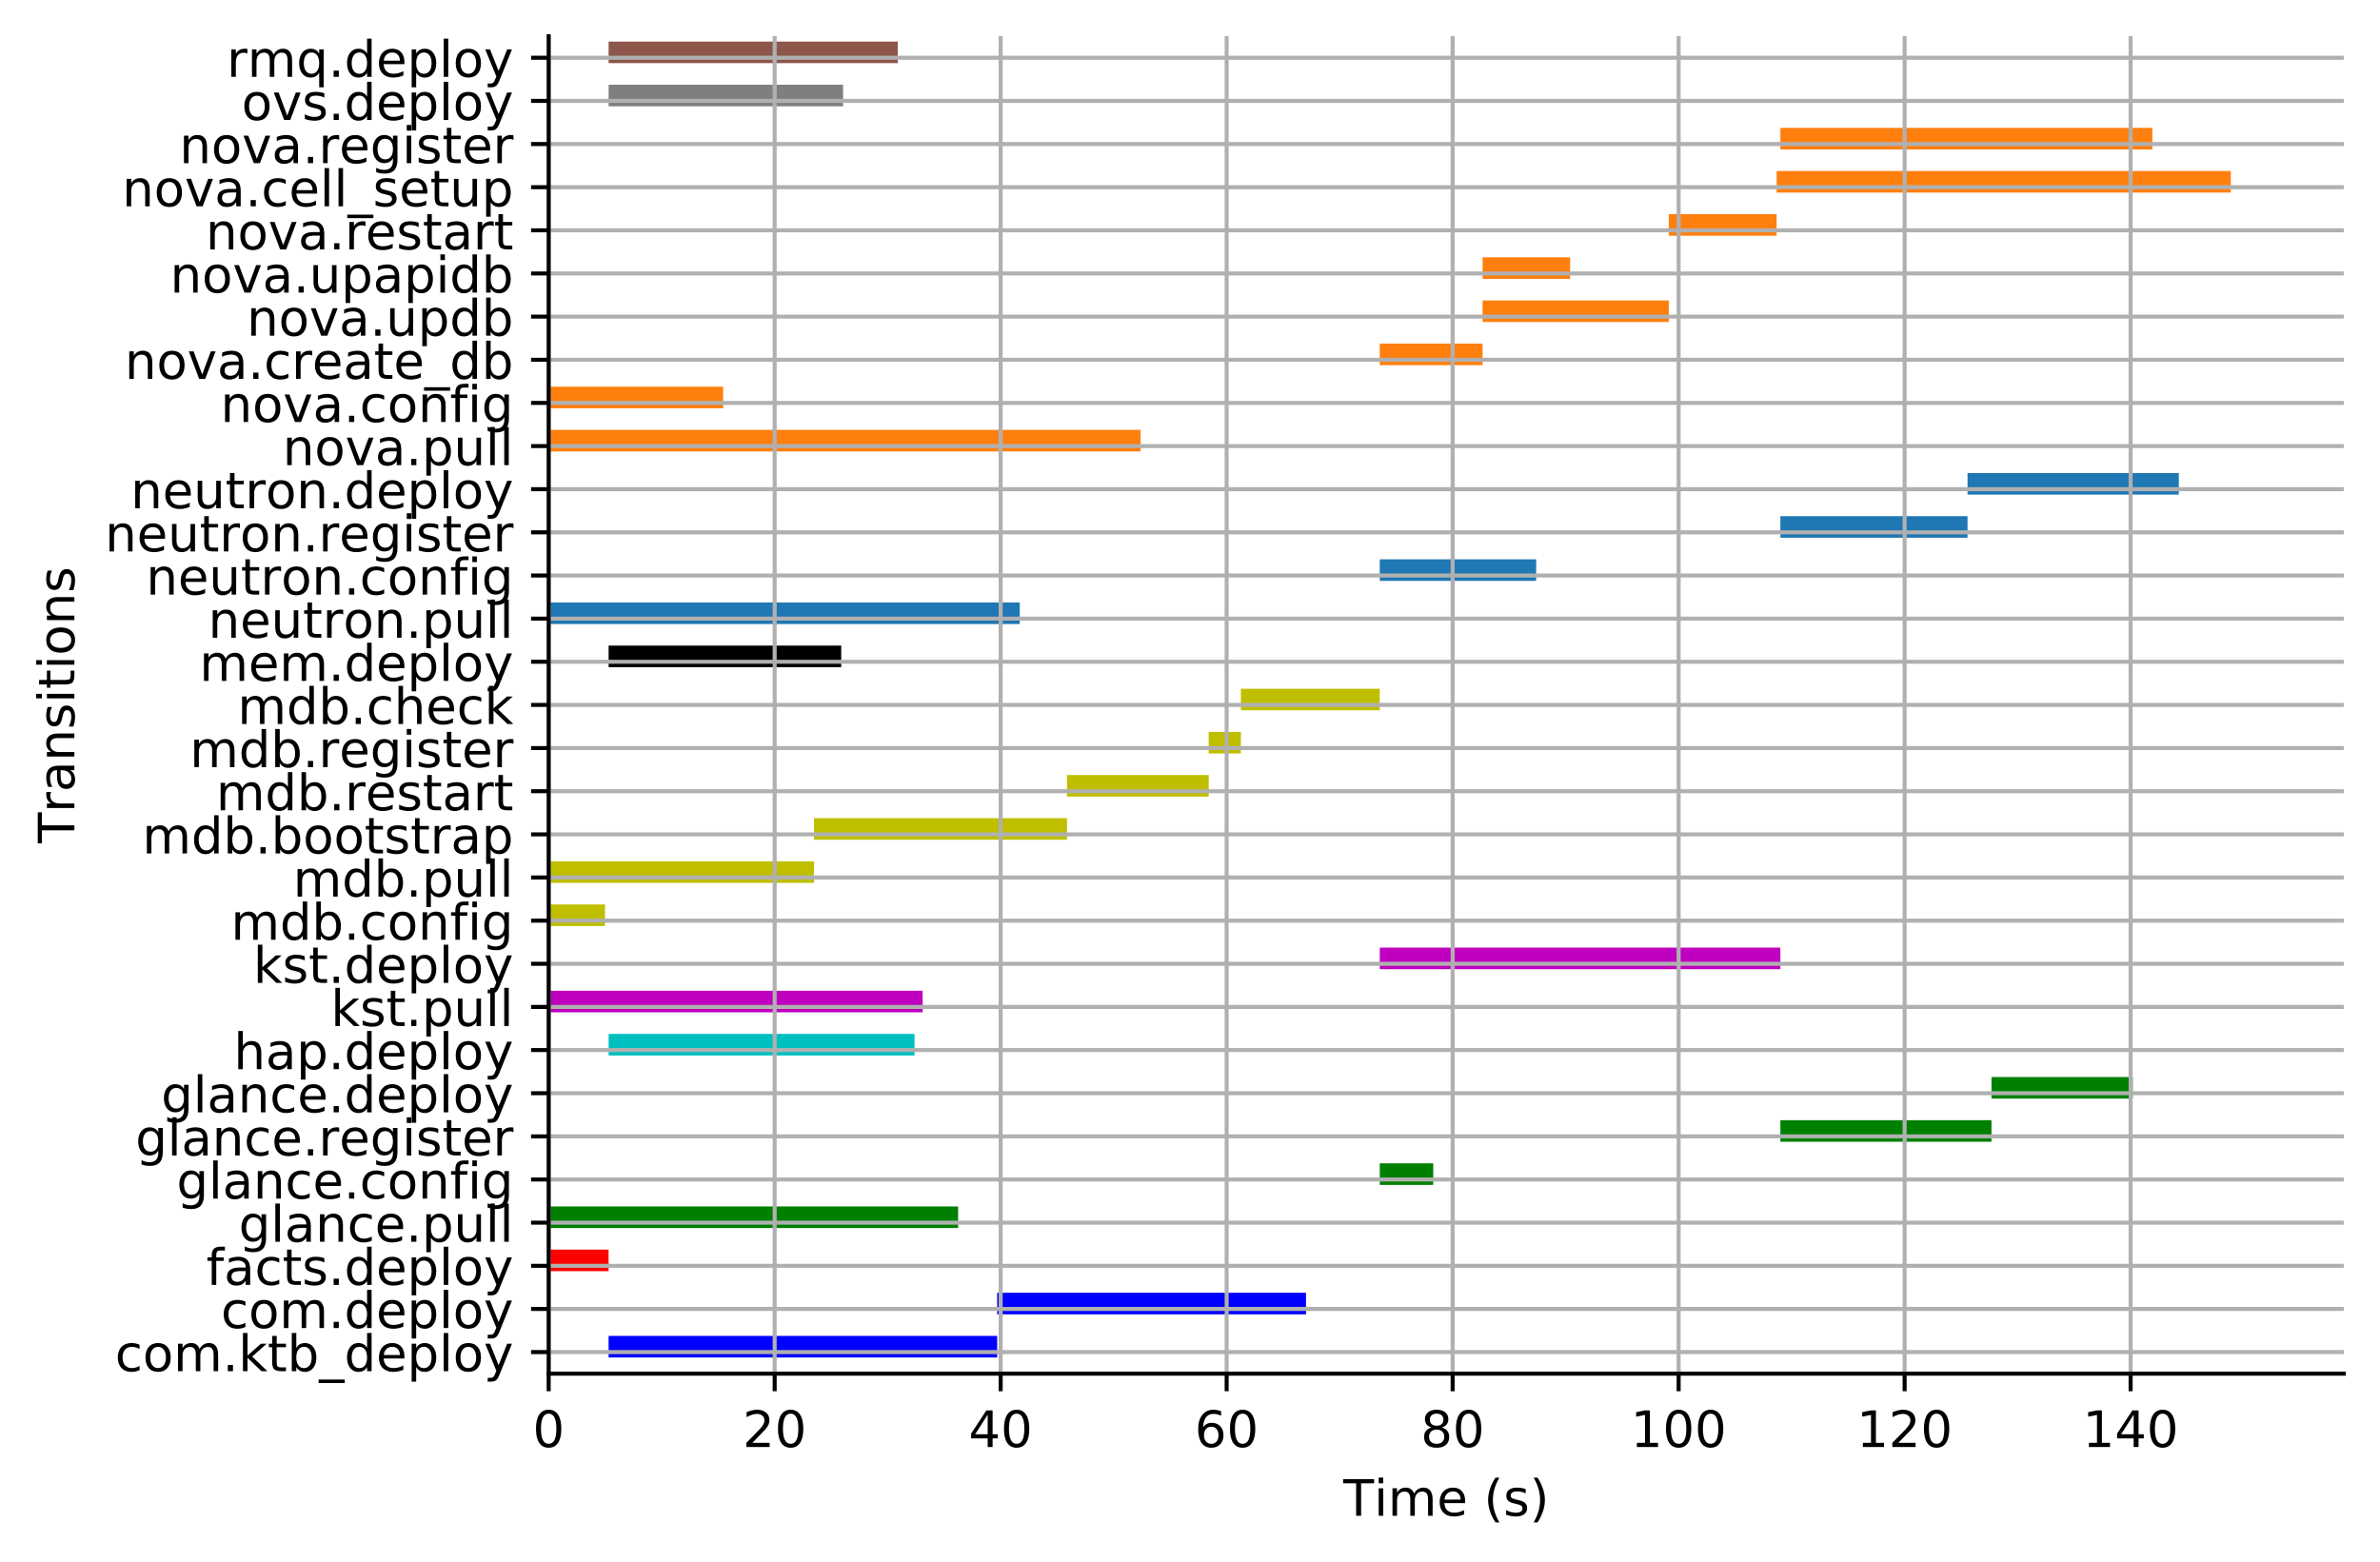 <?xml version="1.0" encoding="utf-8" standalone="no"?>
<!DOCTYPE svg PUBLIC "-//W3C//DTD SVG 1.1//EN"
  "http://www.w3.org/Graphics/SVG/1.1/DTD/svg11.dtd">
<!-- Created with matplotlib (https://matplotlib.org/) -->
<svg height="310.868pt" version="1.1" viewBox="0 0 473.47 310.868" width="473.47pt" xmlns="http://www.w3.org/2000/svg" xmlns:xlink="http://www.w3.org/1999/xlink">
 <defs>
  <style type="text/css">
*{stroke-linecap:butt;stroke-linejoin:round;}
  </style>
 </defs>
 <g id="figure_1">
  <g id="patch_1">
   <path d="M 0 310.868 
L 473.47 310.868 
L 473.47 0 
L 0 0 
z
" style="fill:#ffffff;"/>
  </g>
  <g id="axes_1">
   <g id="patch_2">
    <path d="M 109.15 273.312 
L 466.27 273.312 
L 466.27 7.2 
L 109.15 7.2 
z
" style="fill:#ffffff;"/>
   </g>
   <g id="BrokenBarHCollection_1">
    <path clip-path="url(#p3308e7df2a)" d="M 121.073 270.093 
L 121.073 265.801 
L 198.379 265.801 
L 198.379 270.093 
L 121.073 270.093 
z
" style="fill:#0000ff;"/>
   </g>
   <g id="BrokenBarHCollection_2">
    <path clip-path="url(#p3308e7df2a)" d="M 198.379 261.509 
L 198.379 257.217 
L 259.813 257.217 
L 259.813 261.509 
L 198.379 261.509 
z
" style="fill:#0000ff;"/>
   </g>
   <g id="BrokenBarHCollection_3">
    <path clip-path="url(#p3308e7df2a)" d="M 109.163 252.924 
L 109.163 248.632 
L 121.07 248.632 
L 121.07 252.924 
L 109.163 252.924 
z
" style="fill:#ff0000;"/>
   </g>
   <g id="BrokenBarHCollection_4">
    <path clip-path="url(#p3308e7df2a)" d="M 109.166 244.34 
L 109.166 240.048 
L 190.606 240.048 
L 190.606 244.34 
L 109.166 244.34 
z
" style="fill:#008000;"/>
   </g>
   <g id="BrokenBarHCollection_5">
    <path clip-path="url(#p3308e7df2a)" d="M 274.486 235.756 
L 274.486 231.464 
L 285.124 231.464 
L 285.124 235.756 
L 274.486 235.756 
z
" style="fill:#008000;"/>
   </g>
   <g id="BrokenBarHCollection_6">
    <path clip-path="url(#p3308e7df2a)" d="M 354.186 227.172 
L 354.186 222.879 
L 396.18 222.879 
L 396.18 227.172 
L 354.186 227.172 
z
" style="fill:#008000;"/>
   </g>
   <g id="BrokenBarHCollection_7">
    <path clip-path="url(#p3308e7df2a)" d="M 396.181 218.587 
L 396.181 214.295 
L 424.28 214.295 
L 424.28 218.587 
L 396.181 218.587 
z
" style="fill:#008000;"/>
   </g>
   <g id="BrokenBarHCollection_8">
    <path clip-path="url(#p3308e7df2a)" d="M 121.077 210.003 
L 121.077 205.711 
L 181.937 205.711 
L 181.937 210.003 
L 121.077 210.003 
z
" style="fill:#00bfbf;"/>
   </g>
   <g id="BrokenBarHCollection_9">
    <path clip-path="url(#p3308e7df2a)" d="M 109.167 201.419 
L 109.167 197.127 
L 183.548 197.127 
L 183.548 201.419 
L 109.167 201.419 
z
" style="fill:#bf00bf;"/>
   </g>
   <g id="BrokenBarHCollection_10">
    <path clip-path="url(#p3308e7df2a)" d="M 274.486 192.835 
L 274.486 188.542 
L 354.184 188.542 
L 354.184 192.835 
L 274.486 192.835 
z
" style="fill:#bf00bf;"/>
   </g>
   <g id="BrokenBarHCollection_11">
    <path clip-path="url(#p3308e7df2a)" d="M 109.167 184.25 
L 109.167 179.958 
L 120.356 179.958 
L 120.356 184.25 
L 109.167 184.25 
z
" style="fill:#bfbf00;"/>
   </g>
   <g id="BrokenBarHCollection_12">
    <path clip-path="url(#p3308e7df2a)" d="M 109.167 175.666 
L 109.167 171.374 
L 161.926 171.374 
L 161.926 175.666 
L 109.167 175.666 
z
" style="fill:#bfbf00;"/>
   </g>
   <g id="BrokenBarHCollection_13">
    <path clip-path="url(#p3308e7df2a)" d="M 161.927 167.082 
L 161.927 162.79 
L 212.269 162.79 
L 212.269 167.082 
L 161.927 167.082 
z
" style="fill:#bfbf00;"/>
   </g>
   <g id="BrokenBarHCollection_14">
    <path clip-path="url(#p3308e7df2a)" d="M 212.269 158.498 
L 212.269 154.205 
L 240.459 154.205 
L 240.459 158.498 
L 212.269 158.498 
z
" style="fill:#bfbf00;"/>
   </g>
   <g id="BrokenBarHCollection_15">
    <path clip-path="url(#p3308e7df2a)" d="M 240.459 149.913 
L 240.459 145.621 
L 246.854 145.621 
L 246.854 149.913 
L 240.459 149.913 
z
" style="fill:#bfbf00;"/>
   </g>
   <g id="BrokenBarHCollection_16">
    <path clip-path="url(#p3308e7df2a)" d="M 246.855 141.329 
L 246.855 137.037 
L 274.485 137.037 
L 274.485 141.329 
L 246.855 141.329 
z
" style="fill:#bfbf00;"/>
   </g>
   <g id="BrokenBarHCollection_17">
    <path clip-path="url(#p3308e7df2a)" d="M 121.075 132.745 
L 121.075 128.453 
L 167.348 128.453 
L 167.348 132.745 
L 121.075 132.745 
z
"/>
   </g>
   <g id="BrokenBarHCollection_18">
    <path clip-path="url(#p3308e7df2a)" d="M 109.166 124.161 
L 109.166 119.868 
L 202.866 119.868 
L 202.866 124.161 
L 109.166 124.161 
z
" style="fill:#1f77b4;"/>
   </g>
   <g id="BrokenBarHCollection_19">
    <path clip-path="url(#p3308e7df2a)" d="M 274.486 115.576 
L 274.486 111.284 
L 305.599 111.284 
L 305.599 115.576 
L 274.486 115.576 
z
" style="fill:#1f77b4;"/>
   </g>
   <g id="BrokenBarHCollection_20">
    <path clip-path="url(#p3308e7df2a)" d="M 354.186 106.992 
L 354.186 102.7 
L 391.413 102.7 
L 391.413 106.992 
L 354.186 106.992 
z
" style="fill:#1f77b4;"/>
   </g>
   <g id="BrokenBarHCollection_21">
    <path clip-path="url(#p3308e7df2a)" d="M 391.413 98.408 
L 391.413 94.116 
L 433.446 94.116 
L 433.446 98.408 
L 391.413 98.408 
z
" style="fill:#1f77b4;"/>
   </g>
   <g id="BrokenBarHCollection_22">
    <path clip-path="url(#p3308e7df2a)" d="M 109.167 89.823 
L 109.167 85.531 
L 226.914 85.531 
L 226.914 89.823 
L 109.167 89.823 
z
" style="fill:#ff7f0e;"/>
   </g>
   <g id="BrokenBarHCollection_23">
    <path clip-path="url(#p3308e7df2a)" d="M 109.167 81.239 
L 109.167 76.947 
L 143.858 76.947 
L 143.858 81.239 
L 109.167 81.239 
z
" style="fill:#ff7f0e;"/>
   </g>
   <g id="BrokenBarHCollection_24">
    <path clip-path="url(#p3308e7df2a)" d="M 274.486 72.655 
L 274.486 68.363 
L 294.942 68.363 
L 294.942 72.655 
L 274.486 72.655 
z
" style="fill:#ff7f0e;"/>
   </g>
   <g id="BrokenBarHCollection_25">
    <path clip-path="url(#p3308e7df2a)" d="M 294.943 64.071 
L 294.943 59.779 
L 331.981 59.779 
L 331.981 64.071 
L 294.943 64.071 
z
" style="fill:#ff7f0e;"/>
   </g>
   <g id="BrokenBarHCollection_26">
    <path clip-path="url(#p3308e7df2a)" d="M 294.943 55.486 
L 294.943 51.194 
L 312.358 51.194 
L 312.358 55.486 
L 294.943 55.486 
z
" style="fill:#ff7f0e;"/>
   </g>
   <g id="BrokenBarHCollection_27">
    <path clip-path="url(#p3308e7df2a)" d="M 331.982 46.902 
L 331.982 42.61 
L 353.435 42.61 
L 353.435 46.902 
L 331.982 46.902 
z
" style="fill:#ff7f0e;"/>
   </g>
   <g id="BrokenBarHCollection_28">
    <path clip-path="url(#p3308e7df2a)" d="M 353.435 38.318 
L 353.435 34.026 
L 443.791 34.026 
L 443.791 38.318 
L 353.435 38.318 
z
" style="fill:#ff7f0e;"/>
   </g>
   <g id="BrokenBarHCollection_29">
    <path clip-path="url(#p3308e7df2a)" d="M 354.185 29.734 
L 354.185 25.442 
L 428.186 25.442 
L 428.186 29.734 
L 354.185 29.734 
z
" style="fill:#ff7f0e;"/>
   </g>
   <g id="BrokenBarHCollection_30">
    <path clip-path="url(#p3308e7df2a)" d="M 121.077 21.149 
L 121.077 16.857 
L 167.722 16.857 
L 167.722 21.149 
L 121.077 21.149 
z
" style="fill:#7f7f7f;"/>
   </g>
   <g id="BrokenBarHCollection_31">
    <path clip-path="url(#p3308e7df2a)" d="M 121.073 12.565 
L 121.073 8.273 
L 178.597 8.273 
L 178.597 12.565 
L 121.073 12.565 
z
" style="fill:#8c564b;"/>
   </g>
   <g id="matplotlib.axis_1">
    <g id="xtick_1">
     <g id="line2d_1">
      <path clip-path="url(#p3308e7df2a)" d="M 109.15 273.312 
L 109.15 7.2 
" style="fill:none;stroke:#b0b0b0;stroke-linecap:square;stroke-width:0.8;"/>
     </g>
     <g id="line2d_2">
      <defs>
       <path d="M 0 0 
L 0 3.5 
" id="m8906194f2a" style="stroke:#000000;stroke-width:0.8;"/>
      </defs>
      <g>
       <use style="stroke:#000000;stroke-width:0.8;" x="109.15" xlink:href="#m8906194f2a" y="273.312"/>
      </g>
     </g>
     <g id="text_1">
      <!-- 0 -->
      <defs>
       <path d="M 31.781 66.406 
Q 24.172 66.406 20.328 58.906 
Q 16.5 51.422 16.5 36.375 
Q 16.5 21.391 20.328 13.891 
Q 24.172 6.391 31.781 6.391 
Q 39.453 6.391 43.281 13.891 
Q 47.125 21.391 47.125 36.375 
Q 47.125 51.422 43.281 58.906 
Q 39.453 66.406 31.781 66.406 
z
M 31.781 74.219 
Q 44.047 74.219 50.516 64.516 
Q 56.984 54.828 56.984 36.375 
Q 56.984 17.969 50.516 8.266 
Q 44.047 -1.422 31.781 -1.422 
Q 19.531 -1.422 13.062 8.266 
Q 6.594 17.969 6.594 36.375 
Q 6.594 54.828 13.062 64.516 
Q 19.531 74.219 31.781 74.219 
z
" id="DejaVuSans-48"/>
      </defs>
      <g transform="translate(105.969 287.91)scale(0.1 -0.1)">
       <use xlink:href="#DejaVuSans-48"/>
      </g>
     </g>
    </g>
    <g id="xtick_2">
     <g id="line2d_3">
      <path clip-path="url(#p3308e7df2a)" d="M 154.109 273.312 
L 154.109 7.2 
" style="fill:none;stroke:#b0b0b0;stroke-linecap:square;stroke-width:0.8;"/>
     </g>
     <g id="line2d_4">
      <g>
       <use style="stroke:#000000;stroke-width:0.8;" x="154.109" xlink:href="#m8906194f2a" y="273.312"/>
      </g>
     </g>
     <g id="text_2">
      <!-- 20 -->
      <defs>
       <path d="M 19.188 8.297 
L 53.609 8.297 
L 53.609 0 
L 7.328 0 
L 7.328 8.297 
Q 12.938 14.109 22.625 23.891 
Q 32.328 33.688 34.812 36.531 
Q 39.547 41.844 41.422 45.531 
Q 43.312 49.219 43.312 52.781 
Q 43.312 58.594 39.234 62.25 
Q 35.156 65.922 28.609 65.922 
Q 23.969 65.922 18.812 64.312 
Q 13.672 62.703 7.812 59.422 
L 7.812 69.391 
Q 13.766 71.781 18.938 73 
Q 24.125 74.219 28.422 74.219 
Q 39.75 74.219 46.484 68.547 
Q 53.219 62.891 53.219 53.422 
Q 53.219 48.922 51.531 44.891 
Q 49.859 40.875 45.406 35.406 
Q 44.188 33.984 37.641 27.219 
Q 31.109 20.453 19.188 8.297 
z
" id="DejaVuSans-50"/>
      </defs>
      <g transform="translate(147.746 287.91)scale(0.1 -0.1)">
       <use xlink:href="#DejaVuSans-50"/>
       <use x="63.623" xlink:href="#DejaVuSans-48"/>
      </g>
     </g>
    </g>
    <g id="xtick_3">
     <g id="line2d_5">
      <path clip-path="url(#p3308e7df2a)" d="M 199.067 273.312 
L 199.067 7.2 
" style="fill:none;stroke:#b0b0b0;stroke-linecap:square;stroke-width:0.8;"/>
     </g>
     <g id="line2d_6">
      <g>
       <use style="stroke:#000000;stroke-width:0.8;" x="199.067" xlink:href="#m8906194f2a" y="273.312"/>
      </g>
     </g>
     <g id="text_3">
      <!-- 40 -->
      <defs>
       <path d="M 37.797 64.312 
L 12.891 25.391 
L 37.797 25.391 
z
M 35.203 72.906 
L 47.609 72.906 
L 47.609 25.391 
L 58.016 25.391 
L 58.016 17.188 
L 47.609 17.188 
L 47.609 0 
L 37.797 0 
L 37.797 17.188 
L 4.891 17.188 
L 4.891 26.703 
z
" id="DejaVuSans-52"/>
      </defs>
      <g transform="translate(192.705 287.91)scale(0.1 -0.1)">
       <use xlink:href="#DejaVuSans-52"/>
       <use x="63.623" xlink:href="#DejaVuSans-48"/>
      </g>
     </g>
    </g>
    <g id="xtick_4">
     <g id="line2d_7">
      <path clip-path="url(#p3308e7df2a)" d="M 244.026 273.312 
L 244.026 7.2 
" style="fill:none;stroke:#b0b0b0;stroke-linecap:square;stroke-width:0.8;"/>
     </g>
     <g id="line2d_8">
      <g>
       <use style="stroke:#000000;stroke-width:0.8;" x="244.026" xlink:href="#m8906194f2a" y="273.312"/>
      </g>
     </g>
     <g id="text_4">
      <!-- 60 -->
      <defs>
       <path d="M 33.016 40.375 
Q 26.375 40.375 22.484 35.828 
Q 18.609 31.297 18.609 23.391 
Q 18.609 15.531 22.484 10.953 
Q 26.375 6.391 33.016 6.391 
Q 39.656 6.391 43.531 10.953 
Q 47.406 15.531 47.406 23.391 
Q 47.406 31.297 43.531 35.828 
Q 39.656 40.375 33.016 40.375 
z
M 52.594 71.297 
L 52.594 62.312 
Q 48.875 64.062 45.094 64.984 
Q 41.312 65.922 37.594 65.922 
Q 27.828 65.922 22.672 59.328 
Q 17.531 52.734 16.797 39.406 
Q 19.672 43.656 24.016 45.922 
Q 28.375 48.188 33.594 48.188 
Q 44.578 48.188 50.953 41.516 
Q 57.328 34.859 57.328 23.391 
Q 57.328 12.156 50.688 5.359 
Q 44.047 -1.422 33.016 -1.422 
Q 20.359 -1.422 13.672 8.266 
Q 6.984 17.969 6.984 36.375 
Q 6.984 53.656 15.188 63.938 
Q 23.391 74.219 37.203 74.219 
Q 40.922 74.219 44.703 73.484 
Q 48.484 72.75 52.594 71.297 
z
" id="DejaVuSans-54"/>
      </defs>
      <g transform="translate(237.663 287.91)scale(0.1 -0.1)">
       <use xlink:href="#DejaVuSans-54"/>
       <use x="63.623" xlink:href="#DejaVuSans-48"/>
      </g>
     </g>
    </g>
    <g id="xtick_5">
     <g id="line2d_9">
      <path clip-path="url(#p3308e7df2a)" d="M 288.984 273.312 
L 288.984 7.2 
" style="fill:none;stroke:#b0b0b0;stroke-linecap:square;stroke-width:0.8;"/>
     </g>
     <g id="line2d_10">
      <g>
       <use style="stroke:#000000;stroke-width:0.8;" x="288.984" xlink:href="#m8906194f2a" y="273.312"/>
      </g>
     </g>
     <g id="text_5">
      <!-- 80 -->
      <defs>
       <path d="M 31.781 34.625 
Q 24.75 34.625 20.719 30.859 
Q 16.703 27.094 16.703 20.516 
Q 16.703 13.922 20.719 10.156 
Q 24.75 6.391 31.781 6.391 
Q 38.812 6.391 42.859 10.172 
Q 46.922 13.969 46.922 20.516 
Q 46.922 27.094 42.891 30.859 
Q 38.875 34.625 31.781 34.625 
z
M 21.922 38.812 
Q 15.578 40.375 12.031 44.719 
Q 8.5 49.078 8.5 55.328 
Q 8.5 64.062 14.719 69.141 
Q 20.953 74.219 31.781 74.219 
Q 42.672 74.219 48.875 69.141 
Q 55.078 64.062 55.078 55.328 
Q 55.078 49.078 51.531 44.719 
Q 48 40.375 41.703 38.812 
Q 48.828 37.156 52.797 32.312 
Q 56.781 27.484 56.781 20.516 
Q 56.781 9.906 50.312 4.234 
Q 43.844 -1.422 31.781 -1.422 
Q 19.734 -1.422 13.25 4.234 
Q 6.781 9.906 6.781 20.516 
Q 6.781 27.484 10.781 32.312 
Q 14.797 37.156 21.922 38.812 
z
M 18.312 54.391 
Q 18.312 48.734 21.844 45.562 
Q 25.391 42.391 31.781 42.391 
Q 38.141 42.391 41.719 45.562 
Q 45.312 48.734 45.312 54.391 
Q 45.312 60.062 41.719 63.234 
Q 38.141 66.406 31.781 66.406 
Q 25.391 66.406 21.844 63.234 
Q 18.312 60.062 18.312 54.391 
z
" id="DejaVuSans-56"/>
      </defs>
      <g transform="translate(282.622 287.91)scale(0.1 -0.1)">
       <use xlink:href="#DejaVuSans-56"/>
       <use x="63.623" xlink:href="#DejaVuSans-48"/>
      </g>
     </g>
    </g>
    <g id="xtick_6">
     <g id="line2d_11">
      <path clip-path="url(#p3308e7df2a)" d="M 333.943 273.312 
L 333.943 7.2 
" style="fill:none;stroke:#b0b0b0;stroke-linecap:square;stroke-width:0.8;"/>
     </g>
     <g id="line2d_12">
      <g>
       <use style="stroke:#000000;stroke-width:0.8;" x="333.943" xlink:href="#m8906194f2a" y="273.312"/>
      </g>
     </g>
     <g id="text_6">
      <!-- 100 -->
      <defs>
       <path d="M 12.406 8.297 
L 28.516 8.297 
L 28.516 63.922 
L 10.984 60.406 
L 10.984 69.391 
L 28.422 72.906 
L 38.281 72.906 
L 38.281 8.297 
L 54.391 8.297 
L 54.391 0 
L 12.406 0 
z
" id="DejaVuSans-49"/>
      </defs>
      <g transform="translate(324.399 287.91)scale(0.1 -0.1)">
       <use xlink:href="#DejaVuSans-49"/>
       <use x="63.623" xlink:href="#DejaVuSans-48"/>
       <use x="127.246" xlink:href="#DejaVuSans-48"/>
      </g>
     </g>
    </g>
    <g id="xtick_7">
     <g id="line2d_13">
      <path clip-path="url(#p3308e7df2a)" d="M 378.901 273.312 
L 378.901 7.2 
" style="fill:none;stroke:#b0b0b0;stroke-linecap:square;stroke-width:0.8;"/>
     </g>
     <g id="line2d_14">
      <g>
       <use style="stroke:#000000;stroke-width:0.8;" x="378.901" xlink:href="#m8906194f2a" y="273.312"/>
      </g>
     </g>
     <g id="text_7">
      <!-- 120 -->
      <g transform="translate(369.358 287.91)scale(0.1 -0.1)">
       <use xlink:href="#DejaVuSans-49"/>
       <use x="63.623" xlink:href="#DejaVuSans-50"/>
       <use x="127.246" xlink:href="#DejaVuSans-48"/>
      </g>
     </g>
    </g>
    <g id="xtick_8">
     <g id="line2d_15">
      <path clip-path="url(#p3308e7df2a)" d="M 423.86 273.312 
L 423.86 7.2 
" style="fill:none;stroke:#b0b0b0;stroke-linecap:square;stroke-width:0.8;"/>
     </g>
     <g id="line2d_16">
      <g>
       <use style="stroke:#000000;stroke-width:0.8;" x="423.86" xlink:href="#m8906194f2a" y="273.312"/>
      </g>
     </g>
     <g id="text_8">
      <!-- 140 -->
      <g transform="translate(414.316 287.91)scale(0.1 -0.1)">
       <use xlink:href="#DejaVuSans-49"/>
       <use x="63.623" xlink:href="#DejaVuSans-52"/>
       <use x="127.246" xlink:href="#DejaVuSans-48"/>
      </g>
     </g>
    </g>
    <g id="text_9">
     <!-- Time (s) -->
     <defs>
      <path d="M -0.297 72.906 
L 61.375 72.906 
L 61.375 64.594 
L 35.5 64.594 
L 35.5 0 
L 25.594 0 
L 25.594 64.594 
L -0.297 64.594 
z
" id="DejaVuSans-84"/>
      <path d="M 9.422 54.688 
L 18.406 54.688 
L 18.406 0 
L 9.422 0 
z
M 9.422 75.984 
L 18.406 75.984 
L 18.406 64.594 
L 9.422 64.594 
z
" id="DejaVuSans-105"/>
      <path d="M 52 44.188 
Q 55.375 50.25 60.062 53.125 
Q 64.75 56 71.094 56 
Q 79.641 56 84.281 50.016 
Q 88.922 44.047 88.922 33.016 
L 88.922 0 
L 79.891 0 
L 79.891 32.719 
Q 79.891 40.578 77.094 44.375 
Q 74.312 48.188 68.609 48.188 
Q 61.625 48.188 57.562 43.547 
Q 53.516 38.922 53.516 30.906 
L 53.516 0 
L 44.484 0 
L 44.484 32.719 
Q 44.484 40.625 41.703 44.406 
Q 38.922 48.188 33.109 48.188 
Q 26.219 48.188 22.156 43.531 
Q 18.109 38.875 18.109 30.906 
L 18.109 0 
L 9.078 0 
L 9.078 54.688 
L 18.109 54.688 
L 18.109 46.188 
Q 21.188 51.219 25.484 53.609 
Q 29.781 56 35.688 56 
Q 41.656 56 45.828 52.969 
Q 50 49.953 52 44.188 
z
" id="DejaVuSans-109"/>
      <path d="M 56.203 29.594 
L 56.203 25.203 
L 14.891 25.203 
Q 15.484 15.922 20.484 11.062 
Q 25.484 6.203 34.422 6.203 
Q 39.594 6.203 44.453 7.469 
Q 49.312 8.734 54.109 11.281 
L 54.109 2.781 
Q 49.266 0.734 44.188 -0.344 
Q 39.109 -1.422 33.891 -1.422 
Q 20.797 -1.422 13.156 6.188 
Q 5.516 13.812 5.516 26.812 
Q 5.516 40.234 12.766 48.109 
Q 20.016 56 32.328 56 
Q 43.359 56 49.781 48.891 
Q 56.203 41.797 56.203 29.594 
z
M 47.219 32.234 
Q 47.125 39.594 43.094 43.984 
Q 39.062 48.391 32.422 48.391 
Q 24.906 48.391 20.391 44.141 
Q 15.875 39.891 15.188 32.172 
z
" id="DejaVuSans-101"/>
      <path id="DejaVuSans-32"/>
      <path d="M 31 75.875 
Q 24.469 64.656 21.281 53.656 
Q 18.109 42.672 18.109 31.391 
Q 18.109 20.125 21.312 9.062 
Q 24.516 -2 31 -13.188 
L 23.188 -13.188 
Q 15.875 -1.703 12.234 9.375 
Q 8.594 20.453 8.594 31.391 
Q 8.594 42.281 12.203 53.312 
Q 15.828 64.359 23.188 75.875 
z
" id="DejaVuSans-40"/>
      <path d="M 44.281 53.078 
L 44.281 44.578 
Q 40.484 46.531 36.375 47.5 
Q 32.281 48.484 27.875 48.484 
Q 21.188 48.484 17.844 46.438 
Q 14.5 44.391 14.5 40.281 
Q 14.5 37.156 16.891 35.375 
Q 19.281 33.594 26.516 31.984 
L 29.594 31.297 
Q 39.156 29.25 43.188 25.516 
Q 47.219 21.781 47.219 15.094 
Q 47.219 7.469 41.188 3.016 
Q 35.156 -1.422 24.609 -1.422 
Q 20.219 -1.422 15.453 -0.562 
Q 10.688 0.297 5.422 2 
L 5.422 11.281 
Q 10.406 8.688 15.234 7.391 
Q 20.062 6.109 24.812 6.109 
Q 31.156 6.109 34.562 8.281 
Q 37.984 10.453 37.984 14.406 
Q 37.984 18.062 35.516 20.016 
Q 33.062 21.969 24.703 23.781 
L 21.578 24.516 
Q 13.234 26.266 9.516 29.906 
Q 5.812 33.547 5.812 39.891 
Q 5.812 47.609 11.281 51.797 
Q 16.75 56 26.812 56 
Q 31.781 56 36.172 55.266 
Q 40.578 54.547 44.281 53.078 
z
" id="DejaVuSans-115"/>
      <path d="M 8.016 75.875 
L 15.828 75.875 
Q 23.141 64.359 26.781 53.312 
Q 30.422 42.281 30.422 31.391 
Q 30.422 20.453 26.781 9.375 
Q 23.141 -1.703 15.828 -13.188 
L 8.016 -13.188 
Q 14.5 -2 17.703 9.062 
Q 20.906 20.125 20.906 31.391 
Q 20.906 42.672 17.703 53.656 
Q 14.5 64.656 8.016 75.875 
z
" id="DejaVuSans-41"/>
     </defs>
     <g transform="translate(267.227 301.589)scale(0.1 -0.1)">
      <use xlink:href="#DejaVuSans-84"/>
      <use x="61.037" xlink:href="#DejaVuSans-105"/>
      <use x="88.82" xlink:href="#DejaVuSans-109"/>
      <use x="186.232" xlink:href="#DejaVuSans-101"/>
      <use x="247.756" xlink:href="#DejaVuSans-32"/>
      <use x="279.543" xlink:href="#DejaVuSans-40"/>
      <use x="318.557" xlink:href="#DejaVuSans-115"/>
      <use x="370.656" xlink:href="#DejaVuSans-41"/>
     </g>
    </g>
   </g>
   <g id="matplotlib.axis_2">
    <g id="ytick_1">
     <g id="line2d_17">
      <path clip-path="url(#p3308e7df2a)" d="M 109.15 269.02 
L 466.27 269.02 
" style="fill:none;stroke:#b0b0b0;stroke-linecap:square;stroke-width:0.8;"/>
     </g>
     <g id="line2d_18">
      <defs>
       <path d="M 0 0 
L -3.5 0 
" id="m41f3da8af2" style="stroke:#000000;stroke-width:0.8;"/>
      </defs>
      <g>
       <use style="stroke:#000000;stroke-width:0.8;" x="109.15" xlink:href="#m41f3da8af2" y="269.02"/>
      </g>
     </g>
     <g id="text_10">
      <!-- com.ktb_deploy -->
      <defs>
       <path d="M 48.781 52.594 
L 48.781 44.188 
Q 44.969 46.297 41.141 47.344 
Q 37.312 48.391 33.406 48.391 
Q 24.656 48.391 19.812 42.844 
Q 14.984 37.312 14.984 27.297 
Q 14.984 17.281 19.812 11.734 
Q 24.656 6.203 33.406 6.203 
Q 37.312 6.203 41.141 7.25 
Q 44.969 8.297 48.781 10.406 
L 48.781 2.094 
Q 45.016 0.344 40.984 -0.531 
Q 36.969 -1.422 32.422 -1.422 
Q 20.062 -1.422 12.781 6.344 
Q 5.516 14.109 5.516 27.297 
Q 5.516 40.672 12.859 48.328 
Q 20.219 56 33.016 56 
Q 37.156 56 41.109 55.141 
Q 45.062 54.297 48.781 52.594 
z
" id="DejaVuSans-99"/>
       <path d="M 30.609 48.391 
Q 23.391 48.391 19.188 42.75 
Q 14.984 37.109 14.984 27.297 
Q 14.984 17.484 19.156 11.844 
Q 23.344 6.203 30.609 6.203 
Q 37.797 6.203 41.984 11.859 
Q 46.188 17.531 46.188 27.297 
Q 46.188 37.016 41.984 42.703 
Q 37.797 48.391 30.609 48.391 
z
M 30.609 56 
Q 42.328 56 49.016 48.375 
Q 55.719 40.766 55.719 27.297 
Q 55.719 13.875 49.016 6.219 
Q 42.328 -1.422 30.609 -1.422 
Q 18.844 -1.422 12.172 6.219 
Q 5.516 13.875 5.516 27.297 
Q 5.516 40.766 12.172 48.375 
Q 18.844 56 30.609 56 
z
" id="DejaVuSans-111"/>
       <path d="M 10.688 12.406 
L 21 12.406 
L 21 0 
L 10.688 0 
z
" id="DejaVuSans-46"/>
       <path d="M 9.078 75.984 
L 18.109 75.984 
L 18.109 31.109 
L 44.922 54.688 
L 56.391 54.688 
L 27.391 29.109 
L 57.625 0 
L 45.906 0 
L 18.109 26.703 
L 18.109 0 
L 9.078 0 
z
" id="DejaVuSans-107"/>
       <path d="M 18.312 70.219 
L 18.312 54.688 
L 36.812 54.688 
L 36.812 47.703 
L 18.312 47.703 
L 18.312 18.016 
Q 18.312 11.328 20.141 9.422 
Q 21.969 7.516 27.594 7.516 
L 36.812 7.516 
L 36.812 0 
L 27.594 0 
Q 17.188 0 13.234 3.875 
Q 9.281 7.766 9.281 18.016 
L 9.281 47.703 
L 2.688 47.703 
L 2.688 54.688 
L 9.281 54.688 
L 9.281 70.219 
z
" id="DejaVuSans-116"/>
       <path d="M 48.688 27.297 
Q 48.688 37.203 44.609 42.844 
Q 40.531 48.484 33.406 48.484 
Q 26.266 48.484 22.188 42.844 
Q 18.109 37.203 18.109 27.297 
Q 18.109 17.391 22.188 11.75 
Q 26.266 6.109 33.406 6.109 
Q 40.531 6.109 44.609 11.75 
Q 48.688 17.391 48.688 27.297 
z
M 18.109 46.391 
Q 20.953 51.266 25.266 53.625 
Q 29.594 56 35.594 56 
Q 45.562 56 51.781 48.094 
Q 58.016 40.188 58.016 27.297 
Q 58.016 14.406 51.781 6.484 
Q 45.562 -1.422 35.594 -1.422 
Q 29.594 -1.422 25.266 0.953 
Q 20.953 3.328 18.109 8.203 
L 18.109 0 
L 9.078 0 
L 9.078 75.984 
L 18.109 75.984 
z
" id="DejaVuSans-98"/>
       <path d="M 50.984 -16.609 
L 50.984 -23.578 
L -0.984 -23.578 
L -0.984 -16.609 
z
" id="DejaVuSans-95"/>
       <path d="M 45.406 46.391 
L 45.406 75.984 
L 54.391 75.984 
L 54.391 0 
L 45.406 0 
L 45.406 8.203 
Q 42.578 3.328 38.25 0.953 
Q 33.938 -1.422 27.875 -1.422 
Q 17.969 -1.422 11.734 6.484 
Q 5.516 14.406 5.516 27.297 
Q 5.516 40.188 11.734 48.094 
Q 17.969 56 27.875 56 
Q 33.938 56 38.25 53.625 
Q 42.578 51.266 45.406 46.391 
z
M 14.797 27.297 
Q 14.797 17.391 18.875 11.75 
Q 22.953 6.109 30.078 6.109 
Q 37.203 6.109 41.297 11.75 
Q 45.406 17.391 45.406 27.297 
Q 45.406 37.203 41.297 42.844 
Q 37.203 48.484 30.078 48.484 
Q 22.953 48.484 18.875 42.844 
Q 14.797 37.203 14.797 27.297 
z
" id="DejaVuSans-100"/>
       <path d="M 18.109 8.203 
L 18.109 -20.797 
L 9.078 -20.797 
L 9.078 54.688 
L 18.109 54.688 
L 18.109 46.391 
Q 20.953 51.266 25.266 53.625 
Q 29.594 56 35.594 56 
Q 45.562 56 51.781 48.094 
Q 58.016 40.188 58.016 27.297 
Q 58.016 14.406 51.781 6.484 
Q 45.562 -1.422 35.594 -1.422 
Q 29.594 -1.422 25.266 0.953 
Q 20.953 3.328 18.109 8.203 
z
M 48.688 27.297 
Q 48.688 37.203 44.609 42.844 
Q 40.531 48.484 33.406 48.484 
Q 26.266 48.484 22.188 42.844 
Q 18.109 37.203 18.109 27.297 
Q 18.109 17.391 22.188 11.75 
Q 26.266 6.109 33.406 6.109 
Q 40.531 6.109 44.609 11.75 
Q 48.688 17.391 48.688 27.297 
z
" id="DejaVuSans-112"/>
       <path d="M 9.422 75.984 
L 18.406 75.984 
L 18.406 0 
L 9.422 0 
z
" id="DejaVuSans-108"/>
       <path d="M 32.172 -5.078 
Q 28.375 -14.844 24.75 -17.812 
Q 21.141 -20.797 15.094 -20.797 
L 7.906 -20.797 
L 7.906 -13.281 
L 13.188 -13.281 
Q 16.891 -13.281 18.938 -11.516 
Q 21 -9.766 23.484 -3.219 
L 25.094 0.875 
L 2.984 54.688 
L 12.5 54.688 
L 29.594 11.922 
L 46.688 54.688 
L 56.203 54.688 
z
" id="DejaVuSans-121"/>
      </defs>
      <g transform="translate(22.889 272.819)scale(0.1 -0.1)">
       <use xlink:href="#DejaVuSans-99"/>
       <use x="54.98" xlink:href="#DejaVuSans-111"/>
       <use x="116.162" xlink:href="#DejaVuSans-109"/>
       <use x="213.574" xlink:href="#DejaVuSans-46"/>
       <use x="245.361" xlink:href="#DejaVuSans-107"/>
       <use x="303.271" xlink:href="#DejaVuSans-116"/>
       <use x="342.48" xlink:href="#DejaVuSans-98"/>
       <use x="405.957" xlink:href="#DejaVuSans-95"/>
       <use x="455.957" xlink:href="#DejaVuSans-100"/>
       <use x="519.434" xlink:href="#DejaVuSans-101"/>
       <use x="580.957" xlink:href="#DejaVuSans-112"/>
       <use x="644.434" xlink:href="#DejaVuSans-108"/>
       <use x="672.217" xlink:href="#DejaVuSans-111"/>
       <use x="733.398" xlink:href="#DejaVuSans-121"/>
      </g>
     </g>
    </g>
    <g id="ytick_2">
     <g id="line2d_19">
      <path clip-path="url(#p3308e7df2a)" d="M 109.15 260.436 
L 466.27 260.436 
" style="fill:none;stroke:#b0b0b0;stroke-linecap:square;stroke-width:0.8;"/>
     </g>
     <g id="line2d_20">
      <g>
       <use style="stroke:#000000;stroke-width:0.8;" x="109.15" xlink:href="#m41f3da8af2" y="260.436"/>
      </g>
     </g>
     <g id="text_11">
      <!-- com.deploy -->
      <g transform="translate(43.948 264.235)scale(0.1 -0.1)">
       <use xlink:href="#DejaVuSans-99"/>
       <use x="54.98" xlink:href="#DejaVuSans-111"/>
       <use x="116.162" xlink:href="#DejaVuSans-109"/>
       <use x="213.574" xlink:href="#DejaVuSans-46"/>
       <use x="245.361" xlink:href="#DejaVuSans-100"/>
       <use x="308.838" xlink:href="#DejaVuSans-101"/>
       <use x="370.361" xlink:href="#DejaVuSans-112"/>
       <use x="433.838" xlink:href="#DejaVuSans-108"/>
       <use x="461.621" xlink:href="#DejaVuSans-111"/>
       <use x="522.803" xlink:href="#DejaVuSans-121"/>
      </g>
     </g>
    </g>
    <g id="ytick_3">
     <g id="line2d_21">
      <path clip-path="url(#p3308e7df2a)" d="M 109.15 251.851 
L 466.27 251.851 
" style="fill:none;stroke:#b0b0b0;stroke-linecap:square;stroke-width:0.8;"/>
     </g>
     <g id="line2d_22">
      <g>
       <use style="stroke:#000000;stroke-width:0.8;" x="109.15" xlink:href="#m41f3da8af2" y="251.851"/>
      </g>
     </g>
     <g id="text_12">
      <!-- facts.deploy -->
      <defs>
       <path d="M 37.109 75.984 
L 37.109 68.5 
L 28.516 68.5 
Q 23.688 68.5 21.797 66.547 
Q 19.922 64.594 19.922 59.516 
L 19.922 54.688 
L 34.719 54.688 
L 34.719 47.703 
L 19.922 47.703 
L 19.922 0 
L 10.891 0 
L 10.891 47.703 
L 2.297 47.703 
L 2.297 54.688 
L 10.891 54.688 
L 10.891 58.5 
Q 10.891 67.625 15.141 71.797 
Q 19.391 75.984 28.609 75.984 
z
" id="DejaVuSans-102"/>
       <path d="M 34.281 27.484 
Q 23.391 27.484 19.188 25 
Q 14.984 22.516 14.984 16.5 
Q 14.984 11.719 18.141 8.906 
Q 21.297 6.109 26.703 6.109 
Q 34.188 6.109 38.703 11.406 
Q 43.219 16.703 43.219 25.484 
L 43.219 27.484 
z
M 52.203 31.203 
L 52.203 0 
L 43.219 0 
L 43.219 8.297 
Q 40.141 3.328 35.547 0.953 
Q 30.953 -1.422 24.312 -1.422 
Q 15.922 -1.422 10.953 3.297 
Q 6 8.016 6 15.922 
Q 6 25.141 12.172 29.828 
Q 18.359 34.516 30.609 34.516 
L 43.219 34.516 
L 43.219 35.406 
Q 43.219 41.609 39.141 45 
Q 35.062 48.391 27.688 48.391 
Q 23 48.391 18.547 47.266 
Q 14.109 46.141 10.016 43.891 
L 10.016 52.203 
Q 14.938 54.109 19.578 55.047 
Q 24.219 56 28.609 56 
Q 40.484 56 46.344 49.844 
Q 52.203 43.703 52.203 31.203 
z
" id="DejaVuSans-97"/>
      </defs>
      <g transform="translate(41.03 255.651)scale(0.1 -0.1)">
       <use xlink:href="#DejaVuSans-102"/>
       <use x="35.205" xlink:href="#DejaVuSans-97"/>
       <use x="96.484" xlink:href="#DejaVuSans-99"/>
       <use x="151.465" xlink:href="#DejaVuSans-116"/>
       <use x="190.674" xlink:href="#DejaVuSans-115"/>
       <use x="242.773" xlink:href="#DejaVuSans-46"/>
       <use x="274.561" xlink:href="#DejaVuSans-100"/>
       <use x="338.037" xlink:href="#DejaVuSans-101"/>
       <use x="399.561" xlink:href="#DejaVuSans-112"/>
       <use x="463.037" xlink:href="#DejaVuSans-108"/>
       <use x="490.82" xlink:href="#DejaVuSans-111"/>
       <use x="552.002" xlink:href="#DejaVuSans-121"/>
      </g>
     </g>
    </g>
    <g id="ytick_4">
     <g id="line2d_23">
      <path clip-path="url(#p3308e7df2a)" d="M 109.15 243.267 
L 466.27 243.267 
" style="fill:none;stroke:#b0b0b0;stroke-linecap:square;stroke-width:0.8;"/>
     </g>
     <g id="line2d_24">
      <g>
       <use style="stroke:#000000;stroke-width:0.8;" x="109.15" xlink:href="#m41f3da8af2" y="243.267"/>
      </g>
     </g>
     <g id="text_13">
      <!-- glance.pull -->
      <defs>
       <path d="M 45.406 27.984 
Q 45.406 37.75 41.375 43.109 
Q 37.359 48.484 30.078 48.484 
Q 22.859 48.484 18.828 43.109 
Q 14.797 37.75 14.797 27.984 
Q 14.797 18.266 18.828 12.891 
Q 22.859 7.516 30.078 7.516 
Q 37.359 7.516 41.375 12.891 
Q 45.406 18.266 45.406 27.984 
z
M 54.391 6.781 
Q 54.391 -7.172 48.188 -13.984 
Q 42 -20.797 29.203 -20.797 
Q 24.469 -20.797 20.266 -20.094 
Q 16.062 -19.391 12.109 -17.922 
L 12.109 -9.188 
Q 16.062 -11.328 19.922 -12.344 
Q 23.781 -13.375 27.781 -13.375 
Q 36.625 -13.375 41.016 -8.766 
Q 45.406 -4.156 45.406 5.172 
L 45.406 9.625 
Q 42.625 4.781 38.281 2.391 
Q 33.938 0 27.875 0 
Q 17.828 0 11.672 7.656 
Q 5.516 15.328 5.516 27.984 
Q 5.516 40.672 11.672 48.328 
Q 17.828 56 27.875 56 
Q 33.938 56 38.281 53.609 
Q 42.625 51.219 45.406 46.391 
L 45.406 54.688 
L 54.391 54.688 
z
" id="DejaVuSans-103"/>
       <path d="M 54.891 33.016 
L 54.891 0 
L 45.906 0 
L 45.906 32.719 
Q 45.906 40.484 42.875 44.328 
Q 39.844 48.188 33.797 48.188 
Q 26.516 48.188 22.312 43.547 
Q 18.109 38.922 18.109 30.906 
L 18.109 0 
L 9.078 0 
L 9.078 54.688 
L 18.109 54.688 
L 18.109 46.188 
Q 21.344 51.125 25.703 53.562 
Q 30.078 56 35.797 56 
Q 45.219 56 50.047 50.172 
Q 54.891 44.344 54.891 33.016 
z
" id="DejaVuSans-110"/>
       <path d="M 8.5 21.578 
L 8.5 54.688 
L 17.484 54.688 
L 17.484 21.922 
Q 17.484 14.156 20.5 10.266 
Q 23.531 6.391 29.594 6.391 
Q 36.859 6.391 41.078 11.031 
Q 45.312 15.672 45.312 23.688 
L 45.312 54.688 
L 54.297 54.688 
L 54.297 0 
L 45.312 0 
L 45.312 8.406 
Q 42.047 3.422 37.719 1 
Q 33.406 -1.422 27.688 -1.422 
Q 18.266 -1.422 13.375 4.438 
Q 8.5 10.297 8.5 21.578 
z
M 31.109 56 
z
" id="DejaVuSans-117"/>
      </defs>
      <g transform="translate(47.486 247.066)scale(0.1 -0.1)">
       <use xlink:href="#DejaVuSans-103"/>
       <use x="63.477" xlink:href="#DejaVuSans-108"/>
       <use x="91.26" xlink:href="#DejaVuSans-97"/>
       <use x="152.539" xlink:href="#DejaVuSans-110"/>
       <use x="215.918" xlink:href="#DejaVuSans-99"/>
       <use x="270.898" xlink:href="#DejaVuSans-101"/>
       <use x="332.422" xlink:href="#DejaVuSans-46"/>
       <use x="364.209" xlink:href="#DejaVuSans-112"/>
       <use x="427.686" xlink:href="#DejaVuSans-117"/>
       <use x="491.064" xlink:href="#DejaVuSans-108"/>
       <use x="518.848" xlink:href="#DejaVuSans-108"/>
      </g>
     </g>
    </g>
    <g id="ytick_5">
     <g id="line2d_25">
      <path clip-path="url(#p3308e7df2a)" d="M 109.15 234.683 
L 466.27 234.683 
" style="fill:none;stroke:#b0b0b0;stroke-linecap:square;stroke-width:0.8;"/>
     </g>
     <g id="line2d_26">
      <g>
       <use style="stroke:#000000;stroke-width:0.8;" x="109.15" xlink:href="#m41f3da8af2" y="234.683"/>
      </g>
     </g>
     <g id="text_14">
      <!-- glance.config -->
      <g transform="translate(35.127 238.482)scale(0.1 -0.1)">
       <use xlink:href="#DejaVuSans-103"/>
       <use x="63.477" xlink:href="#DejaVuSans-108"/>
       <use x="91.26" xlink:href="#DejaVuSans-97"/>
       <use x="152.539" xlink:href="#DejaVuSans-110"/>
       <use x="215.918" xlink:href="#DejaVuSans-99"/>
       <use x="270.898" xlink:href="#DejaVuSans-101"/>
       <use x="332.422" xlink:href="#DejaVuSans-46"/>
       <use x="364.209" xlink:href="#DejaVuSans-99"/>
       <use x="419.189" xlink:href="#DejaVuSans-111"/>
       <use x="480.371" xlink:href="#DejaVuSans-110"/>
       <use x="543.75" xlink:href="#DejaVuSans-102"/>
       <use x="578.955" xlink:href="#DejaVuSans-105"/>
       <use x="606.738" xlink:href="#DejaVuSans-103"/>
      </g>
     </g>
    </g>
    <g id="ytick_6">
     <g id="line2d_27">
      <path clip-path="url(#p3308e7df2a)" d="M 109.15 226.099 
L 466.27 226.099 
" style="fill:none;stroke:#b0b0b0;stroke-linecap:square;stroke-width:0.8;"/>
     </g>
     <g id="line2d_28">
      <g>
       <use style="stroke:#000000;stroke-width:0.8;" x="109.15" xlink:href="#m41f3da8af2" y="226.099"/>
      </g>
     </g>
     <g id="text_15">
      <!-- glance.register -->
      <defs>
       <path d="M 41.109 46.297 
Q 39.594 47.172 37.812 47.578 
Q 36.031 48 33.891 48 
Q 26.266 48 22.188 43.047 
Q 18.109 38.094 18.109 28.812 
L 18.109 0 
L 9.078 0 
L 9.078 54.688 
L 18.109 54.688 
L 18.109 46.188 
Q 20.953 51.172 25.484 53.578 
Q 30.031 56 36.531 56 
Q 37.453 56 38.578 55.875 
Q 39.703 55.766 41.062 55.516 
z
" id="DejaVuSans-114"/>
      </defs>
      <g transform="translate(26.947 229.898)scale(0.1 -0.1)">
       <use xlink:href="#DejaVuSans-103"/>
       <use x="63.477" xlink:href="#DejaVuSans-108"/>
       <use x="91.26" xlink:href="#DejaVuSans-97"/>
       <use x="152.539" xlink:href="#DejaVuSans-110"/>
       <use x="215.918" xlink:href="#DejaVuSans-99"/>
       <use x="270.898" xlink:href="#DejaVuSans-101"/>
       <use x="332.422" xlink:href="#DejaVuSans-46"/>
       <use x="364.209" xlink:href="#DejaVuSans-114"/>
       <use x="405.291" xlink:href="#DejaVuSans-101"/>
       <use x="466.814" xlink:href="#DejaVuSans-103"/>
       <use x="530.291" xlink:href="#DejaVuSans-105"/>
       <use x="558.074" xlink:href="#DejaVuSans-115"/>
       <use x="610.174" xlink:href="#DejaVuSans-116"/>
       <use x="649.383" xlink:href="#DejaVuSans-101"/>
       <use x="710.906" xlink:href="#DejaVuSans-114"/>
      </g>
     </g>
    </g>
    <g id="ytick_7">
     <g id="line2d_29">
      <path clip-path="url(#p3308e7df2a)" d="M 109.15 217.514 
L 466.27 217.514 
" style="fill:none;stroke:#b0b0b0;stroke-linecap:square;stroke-width:0.8;"/>
     </g>
     <g id="line2d_30">
      <g>
       <use style="stroke:#000000;stroke-width:0.8;" x="109.15" xlink:href="#m41f3da8af2" y="217.514"/>
      </g>
     </g>
     <g id="text_16">
      <!-- glance.deploy -->
      <g transform="translate(32.062 221.314)scale(0.1 -0.1)">
       <use xlink:href="#DejaVuSans-103"/>
       <use x="63.477" xlink:href="#DejaVuSans-108"/>
       <use x="91.26" xlink:href="#DejaVuSans-97"/>
       <use x="152.539" xlink:href="#DejaVuSans-110"/>
       <use x="215.918" xlink:href="#DejaVuSans-99"/>
       <use x="270.898" xlink:href="#DejaVuSans-101"/>
       <use x="332.422" xlink:href="#DejaVuSans-46"/>
       <use x="364.209" xlink:href="#DejaVuSans-100"/>
       <use x="427.686" xlink:href="#DejaVuSans-101"/>
       <use x="489.209" xlink:href="#DejaVuSans-112"/>
       <use x="552.686" xlink:href="#DejaVuSans-108"/>
       <use x="580.469" xlink:href="#DejaVuSans-111"/>
       <use x="641.65" xlink:href="#DejaVuSans-121"/>
      </g>
     </g>
    </g>
    <g id="ytick_8">
     <g id="line2d_31">
      <path clip-path="url(#p3308e7df2a)" d="M 109.15 208.93 
L 466.27 208.93 
" style="fill:none;stroke:#b0b0b0;stroke-linecap:square;stroke-width:0.8;"/>
     </g>
     <g id="line2d_32">
      <g>
       <use style="stroke:#000000;stroke-width:0.8;" x="109.15" xlink:href="#m41f3da8af2" y="208.93"/>
      </g>
     </g>
     <g id="text_17">
      <!-- hap.deploy -->
      <defs>
       <path d="M 54.891 33.016 
L 54.891 0 
L 45.906 0 
L 45.906 32.719 
Q 45.906 40.484 42.875 44.328 
Q 39.844 48.188 33.797 48.188 
Q 26.516 48.188 22.312 43.547 
Q 18.109 38.922 18.109 30.906 
L 18.109 0 
L 9.078 0 
L 9.078 75.984 
L 18.109 75.984 
L 18.109 46.188 
Q 21.344 51.125 25.703 53.562 
Q 30.078 56 35.797 56 
Q 45.219 56 50.047 50.172 
Q 54.891 44.344 54.891 33.016 
z
" id="DejaVuSans-104"/>
      </defs>
      <g transform="translate(46.492 212.729)scale(0.1 -0.1)">
       <use xlink:href="#DejaVuSans-104"/>
       <use x="63.379" xlink:href="#DejaVuSans-97"/>
       <use x="124.658" xlink:href="#DejaVuSans-112"/>
       <use x="188.135" xlink:href="#DejaVuSans-46"/>
       <use x="219.922" xlink:href="#DejaVuSans-100"/>
       <use x="283.398" xlink:href="#DejaVuSans-101"/>
       <use x="344.922" xlink:href="#DejaVuSans-112"/>
       <use x="408.398" xlink:href="#DejaVuSans-108"/>
       <use x="436.182" xlink:href="#DejaVuSans-111"/>
       <use x="497.363" xlink:href="#DejaVuSans-121"/>
      </g>
     </g>
    </g>
    <g id="ytick_9">
     <g id="line2d_33">
      <path clip-path="url(#p3308e7df2a)" d="M 109.15 200.346 
L 466.27 200.346 
" style="fill:none;stroke:#b0b0b0;stroke-linecap:square;stroke-width:0.8;"/>
     </g>
     <g id="line2d_34">
      <g>
       <use style="stroke:#000000;stroke-width:0.8;" x="109.15" xlink:href="#m41f3da8af2" y="200.346"/>
      </g>
     </g>
     <g id="text_18">
      <!-- kst.pull -->
      <g transform="translate(65.809 204.145)scale(0.1 -0.1)">
       <use xlink:href="#DejaVuSans-107"/>
       <use x="57.91" xlink:href="#DejaVuSans-115"/>
       <use x="110.01" xlink:href="#DejaVuSans-116"/>
       <use x="149.219" xlink:href="#DejaVuSans-46"/>
       <use x="181.006" xlink:href="#DejaVuSans-112"/>
       <use x="244.482" xlink:href="#DejaVuSans-117"/>
       <use x="307.861" xlink:href="#DejaVuSans-108"/>
       <use x="335.645" xlink:href="#DejaVuSans-108"/>
      </g>
     </g>
    </g>
    <g id="ytick_10">
     <g id="line2d_35">
      <path clip-path="url(#p3308e7df2a)" d="M 109.15 191.762 
L 466.27 191.762 
" style="fill:none;stroke:#b0b0b0;stroke-linecap:square;stroke-width:0.8;"/>
     </g>
     <g id="line2d_36">
      <g>
       <use style="stroke:#000000;stroke-width:0.8;" x="109.15" xlink:href="#m41f3da8af2" y="191.762"/>
      </g>
     </g>
     <g id="text_19">
      <!-- kst.deploy -->
      <g transform="translate(50.386 195.561)scale(0.1 -0.1)">
       <use xlink:href="#DejaVuSans-107"/>
       <use x="57.91" xlink:href="#DejaVuSans-115"/>
       <use x="110.01" xlink:href="#DejaVuSans-116"/>
       <use x="149.219" xlink:href="#DejaVuSans-46"/>
       <use x="181.006" xlink:href="#DejaVuSans-100"/>
       <use x="244.482" xlink:href="#DejaVuSans-101"/>
       <use x="306.006" xlink:href="#DejaVuSans-112"/>
       <use x="369.482" xlink:href="#DejaVuSans-108"/>
       <use x="397.266" xlink:href="#DejaVuSans-111"/>
       <use x="458.447" xlink:href="#DejaVuSans-121"/>
      </g>
     </g>
    </g>
    <g id="ytick_11">
     <g id="line2d_37">
      <path clip-path="url(#p3308e7df2a)" d="M 109.15 183.177 
L 466.27 183.177 
" style="fill:none;stroke:#b0b0b0;stroke-linecap:square;stroke-width:0.8;"/>
     </g>
     <g id="line2d_38">
      <g>
       <use style="stroke:#000000;stroke-width:0.8;" x="109.15" xlink:href="#m41f3da8af2" y="183.177"/>
      </g>
     </g>
     <g id="text_20">
      <!-- mdb.config -->
      <g transform="translate(45.933 186.977)scale(0.1 -0.1)">
       <use xlink:href="#DejaVuSans-109"/>
       <use x="97.412" xlink:href="#DejaVuSans-100"/>
       <use x="160.889" xlink:href="#DejaVuSans-98"/>
       <use x="224.365" xlink:href="#DejaVuSans-46"/>
       <use x="256.152" xlink:href="#DejaVuSans-99"/>
       <use x="311.133" xlink:href="#DejaVuSans-111"/>
       <use x="372.314" xlink:href="#DejaVuSans-110"/>
       <use x="435.693" xlink:href="#DejaVuSans-102"/>
       <use x="470.898" xlink:href="#DejaVuSans-105"/>
       <use x="498.682" xlink:href="#DejaVuSans-103"/>
      </g>
     </g>
    </g>
    <g id="ytick_12">
     <g id="line2d_39">
      <path clip-path="url(#p3308e7df2a)" d="M 109.15 174.593 
L 466.27 174.593 
" style="fill:none;stroke:#b0b0b0;stroke-linecap:square;stroke-width:0.8;"/>
     </g>
     <g id="line2d_40">
      <g>
       <use style="stroke:#000000;stroke-width:0.8;" x="109.15" xlink:href="#m41f3da8af2" y="174.593"/>
      </g>
     </g>
     <g id="text_21">
      <!-- mdb.pull -->
      <g transform="translate(58.292 178.392)scale(0.1 -0.1)">
       <use xlink:href="#DejaVuSans-109"/>
       <use x="97.412" xlink:href="#DejaVuSans-100"/>
       <use x="160.889" xlink:href="#DejaVuSans-98"/>
       <use x="224.365" xlink:href="#DejaVuSans-46"/>
       <use x="256.152" xlink:href="#DejaVuSans-112"/>
       <use x="319.629" xlink:href="#DejaVuSans-117"/>
       <use x="383.008" xlink:href="#DejaVuSans-108"/>
       <use x="410.791" xlink:href="#DejaVuSans-108"/>
      </g>
     </g>
    </g>
    <g id="ytick_13">
     <g id="line2d_41">
      <path clip-path="url(#p3308e7df2a)" d="M 109.15 166.009 
L 466.27 166.009 
" style="fill:none;stroke:#b0b0b0;stroke-linecap:square;stroke-width:0.8;"/>
     </g>
     <g id="line2d_42">
      <g>
       <use style="stroke:#000000;stroke-width:0.8;" x="109.15" xlink:href="#m41f3da8af2" y="166.009"/>
      </g>
     </g>
     <g id="text_22">
      <!-- mdb.bootstrap -->
      <g transform="translate(28.311 169.808)scale(0.1 -0.1)">
       <use xlink:href="#DejaVuSans-109"/>
       <use x="97.412" xlink:href="#DejaVuSans-100"/>
       <use x="160.889" xlink:href="#DejaVuSans-98"/>
       <use x="224.365" xlink:href="#DejaVuSans-46"/>
       <use x="256.152" xlink:href="#DejaVuSans-98"/>
       <use x="319.629" xlink:href="#DejaVuSans-111"/>
       <use x="380.811" xlink:href="#DejaVuSans-111"/>
       <use x="441.992" xlink:href="#DejaVuSans-116"/>
       <use x="481.201" xlink:href="#DejaVuSans-115"/>
       <use x="533.301" xlink:href="#DejaVuSans-116"/>
       <use x="572.51" xlink:href="#DejaVuSans-114"/>
       <use x="613.623" xlink:href="#DejaVuSans-97"/>
       <use x="674.902" xlink:href="#DejaVuSans-112"/>
      </g>
     </g>
    </g>
    <g id="ytick_14">
     <g id="line2d_43">
      <path clip-path="url(#p3308e7df2a)" d="M 109.15 157.425 
L 466.27 157.425 
" style="fill:none;stroke:#b0b0b0;stroke-linecap:square;stroke-width:0.8;"/>
     </g>
     <g id="line2d_44">
      <g>
       <use style="stroke:#000000;stroke-width:0.8;" x="109.15" xlink:href="#m41f3da8af2" y="157.425"/>
      </g>
     </g>
     <g id="text_23">
      <!-- mdb.restart -->
      <g transform="translate(42.984 161.224)scale(0.1 -0.1)">
       <use xlink:href="#DejaVuSans-109"/>
       <use x="97.412" xlink:href="#DejaVuSans-100"/>
       <use x="160.889" xlink:href="#DejaVuSans-98"/>
       <use x="224.365" xlink:href="#DejaVuSans-46"/>
       <use x="256.152" xlink:href="#DejaVuSans-114"/>
       <use x="297.234" xlink:href="#DejaVuSans-101"/>
       <use x="358.758" xlink:href="#DejaVuSans-115"/>
       <use x="410.857" xlink:href="#DejaVuSans-116"/>
       <use x="450.066" xlink:href="#DejaVuSans-97"/>
       <use x="511.346" xlink:href="#DejaVuSans-114"/>
       <use x="552.459" xlink:href="#DejaVuSans-116"/>
      </g>
     </g>
    </g>
    <g id="ytick_15">
     <g id="line2d_45">
      <path clip-path="url(#p3308e7df2a)" d="M 109.15 148.84 
L 466.27 148.84 
" style="fill:none;stroke:#b0b0b0;stroke-linecap:square;stroke-width:0.8;"/>
     </g>
     <g id="line2d_46">
      <g>
       <use style="stroke:#000000;stroke-width:0.8;" x="109.15" xlink:href="#m41f3da8af2" y="148.84"/>
      </g>
     </g>
     <g id="text_24">
      <!-- mdb.register -->
      <g transform="translate(37.753 152.639)scale(0.1 -0.1)">
       <use xlink:href="#DejaVuSans-109"/>
       <use x="97.412" xlink:href="#DejaVuSans-100"/>
       <use x="160.889" xlink:href="#DejaVuSans-98"/>
       <use x="224.365" xlink:href="#DejaVuSans-46"/>
       <use x="256.152" xlink:href="#DejaVuSans-114"/>
       <use x="297.234" xlink:href="#DejaVuSans-101"/>
       <use x="358.758" xlink:href="#DejaVuSans-103"/>
       <use x="422.234" xlink:href="#DejaVuSans-105"/>
       <use x="450.018" xlink:href="#DejaVuSans-115"/>
       <use x="502.117" xlink:href="#DejaVuSans-116"/>
       <use x="541.326" xlink:href="#DejaVuSans-101"/>
       <use x="602.85" xlink:href="#DejaVuSans-114"/>
      </g>
     </g>
    </g>
    <g id="ytick_16">
     <g id="line2d_47">
      <path clip-path="url(#p3308e7df2a)" d="M 109.15 140.256 
L 466.27 140.256 
" style="fill:none;stroke:#b0b0b0;stroke-linecap:square;stroke-width:0.8;"/>
     </g>
     <g id="line2d_48">
      <g>
       <use style="stroke:#000000;stroke-width:0.8;" x="109.15" xlink:href="#m41f3da8af2" y="140.256"/>
      </g>
     </g>
     <g id="text_25">
      <!-- mdb.check -->
      <g transform="translate(47.256 144.055)scale(0.1 -0.1)">
       <use xlink:href="#DejaVuSans-109"/>
       <use x="97.412" xlink:href="#DejaVuSans-100"/>
       <use x="160.889" xlink:href="#DejaVuSans-98"/>
       <use x="224.365" xlink:href="#DejaVuSans-46"/>
       <use x="256.152" xlink:href="#DejaVuSans-99"/>
       <use x="311.133" xlink:href="#DejaVuSans-104"/>
       <use x="374.512" xlink:href="#DejaVuSans-101"/>
       <use x="436.035" xlink:href="#DejaVuSans-99"/>
       <use x="491.016" xlink:href="#DejaVuSans-107"/>
      </g>
     </g>
    </g>
    <g id="ytick_17">
     <g id="line2d_49">
      <path clip-path="url(#p3308e7df2a)" d="M 109.15 131.672 
L 466.27 131.672 
" style="fill:none;stroke:#b0b0b0;stroke-linecap:square;stroke-width:0.8;"/>
     </g>
     <g id="line2d_50">
      <g>
       <use style="stroke:#000000;stroke-width:0.8;" x="109.15" xlink:href="#m41f3da8af2" y="131.672"/>
      </g>
     </g>
     <g id="text_26">
      <!-- mem.deploy -->
      <g transform="translate(39.672 135.471)scale(0.1 -0.1)">
       <use xlink:href="#DejaVuSans-109"/>
       <use x="97.412" xlink:href="#DejaVuSans-101"/>
       <use x="158.936" xlink:href="#DejaVuSans-109"/>
       <use x="256.348" xlink:href="#DejaVuSans-46"/>
       <use x="288.135" xlink:href="#DejaVuSans-100"/>
       <use x="351.611" xlink:href="#DejaVuSans-101"/>
       <use x="413.135" xlink:href="#DejaVuSans-112"/>
       <use x="476.611" xlink:href="#DejaVuSans-108"/>
       <use x="504.395" xlink:href="#DejaVuSans-111"/>
       <use x="565.576" xlink:href="#DejaVuSans-121"/>
      </g>
     </g>
    </g>
    <g id="ytick_18">
     <g id="line2d_51">
      <path clip-path="url(#p3308e7df2a)" d="M 109.15 123.087 
L 466.27 123.087 
" style="fill:none;stroke:#b0b0b0;stroke-linecap:square;stroke-width:0.8;"/>
     </g>
     <g id="line2d_52">
      <g>
       <use style="stroke:#000000;stroke-width:0.8;" x="109.15" xlink:href="#m41f3da8af2" y="123.087"/>
      </g>
     </g>
     <g id="text_27">
      <!-- neutron.pull -->
      <g transform="translate(41.417 126.887)scale(0.1 -0.1)">
       <use xlink:href="#DejaVuSans-110"/>
       <use x="63.379" xlink:href="#DejaVuSans-101"/>
       <use x="124.902" xlink:href="#DejaVuSans-117"/>
       <use x="188.281" xlink:href="#DejaVuSans-116"/>
       <use x="227.49" xlink:href="#DejaVuSans-114"/>
       <use x="268.572" xlink:href="#DejaVuSans-111"/>
       <use x="329.754" xlink:href="#DejaVuSans-110"/>
       <use x="393.133" xlink:href="#DejaVuSans-46"/>
       <use x="424.92" xlink:href="#DejaVuSans-112"/>
       <use x="488.396" xlink:href="#DejaVuSans-117"/>
       <use x="551.775" xlink:href="#DejaVuSans-108"/>
       <use x="579.559" xlink:href="#DejaVuSans-108"/>
      </g>
     </g>
    </g>
    <g id="ytick_19">
     <g id="line2d_53">
      <path clip-path="url(#p3308e7df2a)" d="M 109.15 114.503 
L 466.27 114.503 
" style="fill:none;stroke:#b0b0b0;stroke-linecap:square;stroke-width:0.8;"/>
     </g>
     <g id="line2d_54">
      <g>
       <use style="stroke:#000000;stroke-width:0.8;" x="109.15" xlink:href="#m41f3da8af2" y="114.503"/>
      </g>
     </g>
     <g id="text_28">
      <!-- neutron.config -->
      <g transform="translate(29.058 118.302)scale(0.1 -0.1)">
       <use xlink:href="#DejaVuSans-110"/>
       <use x="63.379" xlink:href="#DejaVuSans-101"/>
       <use x="124.902" xlink:href="#DejaVuSans-117"/>
       <use x="188.281" xlink:href="#DejaVuSans-116"/>
       <use x="227.49" xlink:href="#DejaVuSans-114"/>
       <use x="268.572" xlink:href="#DejaVuSans-111"/>
       <use x="329.754" xlink:href="#DejaVuSans-110"/>
       <use x="393.133" xlink:href="#DejaVuSans-46"/>
       <use x="424.92" xlink:href="#DejaVuSans-99"/>
       <use x="479.9" xlink:href="#DejaVuSans-111"/>
       <use x="541.082" xlink:href="#DejaVuSans-110"/>
       <use x="604.461" xlink:href="#DejaVuSans-102"/>
       <use x="639.666" xlink:href="#DejaVuSans-105"/>
       <use x="667.449" xlink:href="#DejaVuSans-103"/>
      </g>
     </g>
    </g>
    <g id="ytick_20">
     <g id="line2d_55">
      <path clip-path="url(#p3308e7df2a)" d="M 109.15 105.919 
L 466.27 105.919 
" style="fill:none;stroke:#b0b0b0;stroke-linecap:square;stroke-width:0.8;"/>
     </g>
     <g id="line2d_56">
      <g>
       <use style="stroke:#000000;stroke-width:0.8;" x="109.15" xlink:href="#m41f3da8af2" y="105.919"/>
      </g>
     </g>
     <g id="text_29">
      <!-- neutron.register -->
      <g transform="translate(20.878 109.718)scale(0.1 -0.1)">
       <use xlink:href="#DejaVuSans-110"/>
       <use x="63.379" xlink:href="#DejaVuSans-101"/>
       <use x="124.902" xlink:href="#DejaVuSans-117"/>
       <use x="188.281" xlink:href="#DejaVuSans-116"/>
       <use x="227.49" xlink:href="#DejaVuSans-114"/>
       <use x="268.572" xlink:href="#DejaVuSans-111"/>
       <use x="329.754" xlink:href="#DejaVuSans-110"/>
       <use x="393.133" xlink:href="#DejaVuSans-46"/>
       <use x="424.92" xlink:href="#DejaVuSans-114"/>
       <use x="466.002" xlink:href="#DejaVuSans-101"/>
       <use x="527.525" xlink:href="#DejaVuSans-103"/>
       <use x="591.002" xlink:href="#DejaVuSans-105"/>
       <use x="618.785" xlink:href="#DejaVuSans-115"/>
       <use x="670.885" xlink:href="#DejaVuSans-116"/>
       <use x="710.094" xlink:href="#DejaVuSans-101"/>
       <use x="771.617" xlink:href="#DejaVuSans-114"/>
      </g>
     </g>
    </g>
    <g id="ytick_21">
     <g id="line2d_57">
      <path clip-path="url(#p3308e7df2a)" d="M 109.15 97.335 
L 466.27 97.335 
" style="fill:none;stroke:#b0b0b0;stroke-linecap:square;stroke-width:0.8;"/>
     </g>
     <g id="line2d_58">
      <g>
       <use style="stroke:#000000;stroke-width:0.8;" x="109.15" xlink:href="#m41f3da8af2" y="97.335"/>
      </g>
     </g>
     <g id="text_30">
      <!-- neutron.deploy -->
      <g transform="translate(25.994 101.134)scale(0.1 -0.1)">
       <use xlink:href="#DejaVuSans-110"/>
       <use x="63.379" xlink:href="#DejaVuSans-101"/>
       <use x="124.902" xlink:href="#DejaVuSans-117"/>
       <use x="188.281" xlink:href="#DejaVuSans-116"/>
       <use x="227.49" xlink:href="#DejaVuSans-114"/>
       <use x="268.572" xlink:href="#DejaVuSans-111"/>
       <use x="329.754" xlink:href="#DejaVuSans-110"/>
       <use x="393.133" xlink:href="#DejaVuSans-46"/>
       <use x="424.92" xlink:href="#DejaVuSans-100"/>
       <use x="488.396" xlink:href="#DejaVuSans-101"/>
       <use x="549.92" xlink:href="#DejaVuSans-112"/>
       <use x="613.396" xlink:href="#DejaVuSans-108"/>
       <use x="641.18" xlink:href="#DejaVuSans-111"/>
       <use x="702.361" xlink:href="#DejaVuSans-121"/>
      </g>
     </g>
    </g>
    <g id="ytick_22">
     <g id="line2d_59">
      <path clip-path="url(#p3308e7df2a)" d="M 109.15 88.75 
L 466.27 88.75 
" style="fill:none;stroke:#b0b0b0;stroke-linecap:square;stroke-width:0.8;"/>
     </g>
     <g id="line2d_60">
      <g>
       <use style="stroke:#000000;stroke-width:0.8;" x="109.15" xlink:href="#m41f3da8af2" y="88.75"/>
      </g>
     </g>
     <g id="text_31">
      <!-- nova.pull -->
      <defs>
       <path d="M 2.984 54.688 
L 12.5 54.688 
L 29.594 8.797 
L 46.688 54.688 
L 56.203 54.688 
L 35.688 0 
L 23.484 0 
z
" id="DejaVuSans-118"/>
      </defs>
      <g transform="translate(56.227 92.55)scale(0.1 -0.1)">
       <use xlink:href="#DejaVuSans-110"/>
       <use x="63.379" xlink:href="#DejaVuSans-111"/>
       <use x="124.561" xlink:href="#DejaVuSans-118"/>
       <use x="183.74" xlink:href="#DejaVuSans-97"/>
       <use x="245.02" xlink:href="#DejaVuSans-46"/>
       <use x="276.807" xlink:href="#DejaVuSans-112"/>
       <use x="340.283" xlink:href="#DejaVuSans-117"/>
       <use x="403.662" xlink:href="#DejaVuSans-108"/>
       <use x="431.445" xlink:href="#DejaVuSans-108"/>
      </g>
     </g>
    </g>
    <g id="ytick_23">
     <g id="line2d_61">
      <path clip-path="url(#p3308e7df2a)" d="M 109.15 80.166 
L 466.27 80.166 
" style="fill:none;stroke:#b0b0b0;stroke-linecap:square;stroke-width:0.8;"/>
     </g>
     <g id="line2d_62">
      <g>
       <use style="stroke:#000000;stroke-width:0.8;" x="109.15" xlink:href="#m41f3da8af2" y="80.166"/>
      </g>
     </g>
     <g id="text_32">
      <!-- nova.config -->
      <g transform="translate(43.867 83.965)scale(0.1 -0.1)">
       <use xlink:href="#DejaVuSans-110"/>
       <use x="63.379" xlink:href="#DejaVuSans-111"/>
       <use x="124.561" xlink:href="#DejaVuSans-118"/>
       <use x="183.74" xlink:href="#DejaVuSans-97"/>
       <use x="245.02" xlink:href="#DejaVuSans-46"/>
       <use x="276.807" xlink:href="#DejaVuSans-99"/>
       <use x="331.787" xlink:href="#DejaVuSans-111"/>
       <use x="392.969" xlink:href="#DejaVuSans-110"/>
       <use x="456.348" xlink:href="#DejaVuSans-102"/>
       <use x="491.553" xlink:href="#DejaVuSans-105"/>
       <use x="519.336" xlink:href="#DejaVuSans-103"/>
      </g>
     </g>
    </g>
    <g id="ytick_24">
     <g id="line2d_63">
      <path clip-path="url(#p3308e7df2a)" d="M 109.15 71.582 
L 466.27 71.582 
" style="fill:none;stroke:#b0b0b0;stroke-linecap:square;stroke-width:0.8;"/>
     </g>
     <g id="line2d_64">
      <g>
       <use style="stroke:#000000;stroke-width:0.8;" x="109.15" xlink:href="#m41f3da8af2" y="71.582"/>
      </g>
     </g>
     <g id="text_33">
      <!-- nova.create_db -->
      <g transform="translate(24.811 75.381)scale(0.1 -0.1)">
       <use xlink:href="#DejaVuSans-110"/>
       <use x="63.379" xlink:href="#DejaVuSans-111"/>
       <use x="124.561" xlink:href="#DejaVuSans-118"/>
       <use x="183.74" xlink:href="#DejaVuSans-97"/>
       <use x="245.02" xlink:href="#DejaVuSans-46"/>
       <use x="276.807" xlink:href="#DejaVuSans-99"/>
       <use x="331.787" xlink:href="#DejaVuSans-114"/>
       <use x="372.869" xlink:href="#DejaVuSans-101"/>
       <use x="434.393" xlink:href="#DejaVuSans-97"/>
       <use x="495.672" xlink:href="#DejaVuSans-116"/>
       <use x="534.881" xlink:href="#DejaVuSans-101"/>
       <use x="596.404" xlink:href="#DejaVuSans-95"/>
       <use x="646.404" xlink:href="#DejaVuSans-100"/>
       <use x="709.881" xlink:href="#DejaVuSans-98"/>
      </g>
     </g>
    </g>
    <g id="ytick_25">
     <g id="line2d_65">
      <path clip-path="url(#p3308e7df2a)" d="M 109.15 62.998 
L 466.27 62.998 
" style="fill:none;stroke:#b0b0b0;stroke-linecap:square;stroke-width:0.8;"/>
     </g>
     <g id="line2d_66">
      <g>
       <use style="stroke:#000000;stroke-width:0.8;" x="109.15" xlink:href="#m41f3da8af2" y="62.998"/>
      </g>
     </g>
     <g id="text_34">
      <!-- nova.updb -->
      <g transform="translate(49.086 66.797)scale(0.1 -0.1)">
       <use xlink:href="#DejaVuSans-110"/>
       <use x="63.379" xlink:href="#DejaVuSans-111"/>
       <use x="124.561" xlink:href="#DejaVuSans-118"/>
       <use x="183.74" xlink:href="#DejaVuSans-97"/>
       <use x="245.02" xlink:href="#DejaVuSans-46"/>
       <use x="276.807" xlink:href="#DejaVuSans-117"/>
       <use x="340.186" xlink:href="#DejaVuSans-112"/>
       <use x="403.662" xlink:href="#DejaVuSans-100"/>
       <use x="467.139" xlink:href="#DejaVuSans-98"/>
      </g>
     </g>
    </g>
    <g id="ytick_26">
     <g id="line2d_67">
      <path clip-path="url(#p3308e7df2a)" d="M 109.15 54.413 
L 466.27 54.413 
" style="fill:none;stroke:#b0b0b0;stroke-linecap:square;stroke-width:0.8;"/>
     </g>
     <g id="line2d_68">
      <g>
       <use style="stroke:#000000;stroke-width:0.8;" x="109.15" xlink:href="#m41f3da8af2" y="54.413"/>
      </g>
     </g>
     <g id="text_35">
      <!-- nova.upapidb -->
      <g transform="translate(33.831 58.213)scale(0.1 -0.1)">
       <use xlink:href="#DejaVuSans-110"/>
       <use x="63.379" xlink:href="#DejaVuSans-111"/>
       <use x="124.561" xlink:href="#DejaVuSans-118"/>
       <use x="183.74" xlink:href="#DejaVuSans-97"/>
       <use x="245.02" xlink:href="#DejaVuSans-46"/>
       <use x="276.807" xlink:href="#DejaVuSans-117"/>
       <use x="340.186" xlink:href="#DejaVuSans-112"/>
       <use x="403.662" xlink:href="#DejaVuSans-97"/>
       <use x="464.941" xlink:href="#DejaVuSans-112"/>
       <use x="528.418" xlink:href="#DejaVuSans-105"/>
       <use x="556.201" xlink:href="#DejaVuSans-100"/>
       <use x="619.678" xlink:href="#DejaVuSans-98"/>
      </g>
     </g>
    </g>
    <g id="ytick_27">
     <g id="line2d_69">
      <path clip-path="url(#p3308e7df2a)" d="M 109.15 45.829 
L 466.27 45.829 
" style="fill:none;stroke:#b0b0b0;stroke-linecap:square;stroke-width:0.8;"/>
     </g>
     <g id="line2d_70">
      <g>
       <use style="stroke:#000000;stroke-width:0.8;" x="109.15" xlink:href="#m41f3da8af2" y="45.829"/>
      </g>
     </g>
     <g id="text_36">
      <!-- nova.restart -->
      <g transform="translate(40.919 49.628)scale(0.1 -0.1)">
       <use xlink:href="#DejaVuSans-110"/>
       <use x="63.379" xlink:href="#DejaVuSans-111"/>
       <use x="124.561" xlink:href="#DejaVuSans-118"/>
       <use x="183.74" xlink:href="#DejaVuSans-97"/>
       <use x="245.02" xlink:href="#DejaVuSans-46"/>
       <use x="276.807" xlink:href="#DejaVuSans-114"/>
       <use x="317.889" xlink:href="#DejaVuSans-101"/>
       <use x="379.412" xlink:href="#DejaVuSans-115"/>
       <use x="431.512" xlink:href="#DejaVuSans-116"/>
       <use x="470.721" xlink:href="#DejaVuSans-97"/>
       <use x="532" xlink:href="#DejaVuSans-114"/>
       <use x="573.113" xlink:href="#DejaVuSans-116"/>
      </g>
     </g>
    </g>
    <g id="ytick_28">
     <g id="line2d_71">
      <path clip-path="url(#p3308e7df2a)" d="M 109.15 37.245 
L 466.27 37.245 
" style="fill:none;stroke:#b0b0b0;stroke-linecap:square;stroke-width:0.8;"/>
     </g>
     <g id="line2d_72">
      <g>
       <use style="stroke:#000000;stroke-width:0.8;" x="109.15" xlink:href="#m41f3da8af2" y="37.245"/>
      </g>
     </g>
     <g id="text_37">
      <!-- nova.cell_setup -->
      <g transform="translate(24.292 41.044)scale(0.1 -0.1)">
       <use xlink:href="#DejaVuSans-110"/>
       <use x="63.379" xlink:href="#DejaVuSans-111"/>
       <use x="124.561" xlink:href="#DejaVuSans-118"/>
       <use x="183.74" xlink:href="#DejaVuSans-97"/>
       <use x="245.02" xlink:href="#DejaVuSans-46"/>
       <use x="276.807" xlink:href="#DejaVuSans-99"/>
       <use x="331.787" xlink:href="#DejaVuSans-101"/>
       <use x="393.311" xlink:href="#DejaVuSans-108"/>
       <use x="421.094" xlink:href="#DejaVuSans-108"/>
       <use x="448.877" xlink:href="#DejaVuSans-95"/>
       <use x="498.877" xlink:href="#DejaVuSans-115"/>
       <use x="550.977" xlink:href="#DejaVuSans-101"/>
       <use x="612.5" xlink:href="#DejaVuSans-116"/>
       <use x="651.709" xlink:href="#DejaVuSans-117"/>
       <use x="715.088" xlink:href="#DejaVuSans-112"/>
      </g>
     </g>
    </g>
    <g id="ytick_29">
     <g id="line2d_73">
      <path clip-path="url(#p3308e7df2a)" d="M 109.15 28.661 
L 466.27 28.661 
" style="fill:none;stroke:#b0b0b0;stroke-linecap:square;stroke-width:0.8;"/>
     </g>
     <g id="line2d_74">
      <g>
       <use style="stroke:#000000;stroke-width:0.8;" x="109.15" xlink:href="#m41f3da8af2" y="28.661"/>
      </g>
     </g>
     <g id="text_38">
      <!-- nova.register -->
      <g transform="translate(35.688 32.46)scale(0.1 -0.1)">
       <use xlink:href="#DejaVuSans-110"/>
       <use x="63.379" xlink:href="#DejaVuSans-111"/>
       <use x="124.561" xlink:href="#DejaVuSans-118"/>
       <use x="183.74" xlink:href="#DejaVuSans-97"/>
       <use x="245.02" xlink:href="#DejaVuSans-46"/>
       <use x="276.807" xlink:href="#DejaVuSans-114"/>
       <use x="317.889" xlink:href="#DejaVuSans-101"/>
       <use x="379.412" xlink:href="#DejaVuSans-103"/>
       <use x="442.889" xlink:href="#DejaVuSans-105"/>
       <use x="470.672" xlink:href="#DejaVuSans-115"/>
       <use x="522.771" xlink:href="#DejaVuSans-116"/>
       <use x="561.98" xlink:href="#DejaVuSans-101"/>
       <use x="623.504" xlink:href="#DejaVuSans-114"/>
      </g>
     </g>
    </g>
    <g id="ytick_30">
     <g id="line2d_75">
      <path clip-path="url(#p3308e7df2a)" d="M 109.15 20.076 
L 466.27 20.076 
" style="fill:none;stroke:#b0b0b0;stroke-linecap:square;stroke-width:0.8;"/>
     </g>
     <g id="line2d_76">
      <g>
       <use style="stroke:#000000;stroke-width:0.8;" x="109.15" xlink:href="#m41f3da8af2" y="20.076"/>
      </g>
     </g>
     <g id="text_39">
      <!-- ovs.deploy -->
      <g transform="translate(48.059 23.876)scale(0.1 -0.1)">
       <use xlink:href="#DejaVuSans-111"/>
       <use x="61.182" xlink:href="#DejaVuSans-118"/>
       <use x="120.361" xlink:href="#DejaVuSans-115"/>
       <use x="172.461" xlink:href="#DejaVuSans-46"/>
       <use x="204.248" xlink:href="#DejaVuSans-100"/>
       <use x="267.725" xlink:href="#DejaVuSans-101"/>
       <use x="329.248" xlink:href="#DejaVuSans-112"/>
       <use x="392.725" xlink:href="#DejaVuSans-108"/>
       <use x="420.508" xlink:href="#DejaVuSans-111"/>
       <use x="481.689" xlink:href="#DejaVuSans-121"/>
      </g>
     </g>
    </g>
    <g id="ytick_31">
     <g id="line2d_77">
      <path clip-path="url(#p3308e7df2a)" d="M 109.15 11.492 
L 466.27 11.492 
" style="fill:none;stroke:#b0b0b0;stroke-linecap:square;stroke-width:0.8;"/>
     </g>
     <g id="line2d_78">
      <g>
       <use style="stroke:#000000;stroke-width:0.8;" x="109.15" xlink:href="#m41f3da8af2" y="11.492"/>
      </g>
     </g>
     <g id="text_40">
      <!-- rmq.deploy -->
      <defs>
       <path d="M 14.797 27.297 
Q 14.797 17.391 18.875 11.75 
Q 22.953 6.109 30.078 6.109 
Q 37.203 6.109 41.297 11.75 
Q 45.406 17.391 45.406 27.297 
Q 45.406 37.203 41.297 42.844 
Q 37.203 48.484 30.078 48.484 
Q 22.953 48.484 18.875 42.844 
Q 14.797 37.203 14.797 27.297 
z
M 45.406 8.203 
Q 42.578 3.328 38.25 0.953 
Q 33.938 -1.422 27.875 -1.422 
Q 17.969 -1.422 11.734 6.484 
Q 5.516 14.406 5.516 27.297 
Q 5.516 40.188 11.734 48.094 
Q 17.969 56 27.875 56 
Q 33.938 56 38.25 53.625 
Q 42.578 51.266 45.406 46.391 
L 45.406 54.688 
L 54.391 54.688 
L 54.391 -20.797 
L 45.406 -20.797 
z
" id="DejaVuSans-113"/>
      </defs>
      <g transform="translate(45.108 15.291)scale(0.1 -0.1)">
       <use xlink:href="#DejaVuSans-114"/>
       <use x="41.098" xlink:href="#DejaVuSans-109"/>
       <use x="138.51" xlink:href="#DejaVuSans-113"/>
       <use x="201.986" xlink:href="#DejaVuSans-46"/>
       <use x="233.773" xlink:href="#DejaVuSans-100"/>
       <use x="297.25" xlink:href="#DejaVuSans-101"/>
       <use x="358.773" xlink:href="#DejaVuSans-112"/>
       <use x="422.25" xlink:href="#DejaVuSans-108"/>
       <use x="450.033" xlink:href="#DejaVuSans-111"/>
       <use x="511.215" xlink:href="#DejaVuSans-121"/>
      </g>
     </g>
    </g>
    <g id="text_41">
     <!-- Transitions -->
     <g transform="translate(14.798 167.763)rotate(-90)scale(0.1 -0.1)">
      <use xlink:href="#DejaVuSans-84"/>
      <use x="60.865" xlink:href="#DejaVuSans-114"/>
      <use x="101.979" xlink:href="#DejaVuSans-97"/>
      <use x="163.258" xlink:href="#DejaVuSans-110"/>
      <use x="226.637" xlink:href="#DejaVuSans-115"/>
      <use x="278.736" xlink:href="#DejaVuSans-105"/>
      <use x="306.52" xlink:href="#DejaVuSans-116"/>
      <use x="345.729" xlink:href="#DejaVuSans-105"/>
      <use x="373.512" xlink:href="#DejaVuSans-111"/>
      <use x="434.693" xlink:href="#DejaVuSans-110"/>
      <use x="498.072" xlink:href="#DejaVuSans-115"/>
     </g>
    </g>
   </g>
   <g id="patch_3">
    <path d="M 109.15 273.312 
L 109.15 7.2 
" style="fill:none;stroke:#000000;stroke-linecap:square;stroke-linejoin:miter;stroke-width:0.8;"/>
   </g>
   <g id="patch_4">
    <path d="M 109.15 273.312 
L 466.27 273.312 
" style="fill:none;stroke:#000000;stroke-linecap:square;stroke-linejoin:miter;stroke-width:0.8;"/>
   </g>
  </g>
 </g>
 <defs>
  <clipPath id="p3308e7df2a">
   <rect height="266.112" width="357.12" x="109.15" y="7.2"/>
  </clipPath>
 </defs>
</svg>
